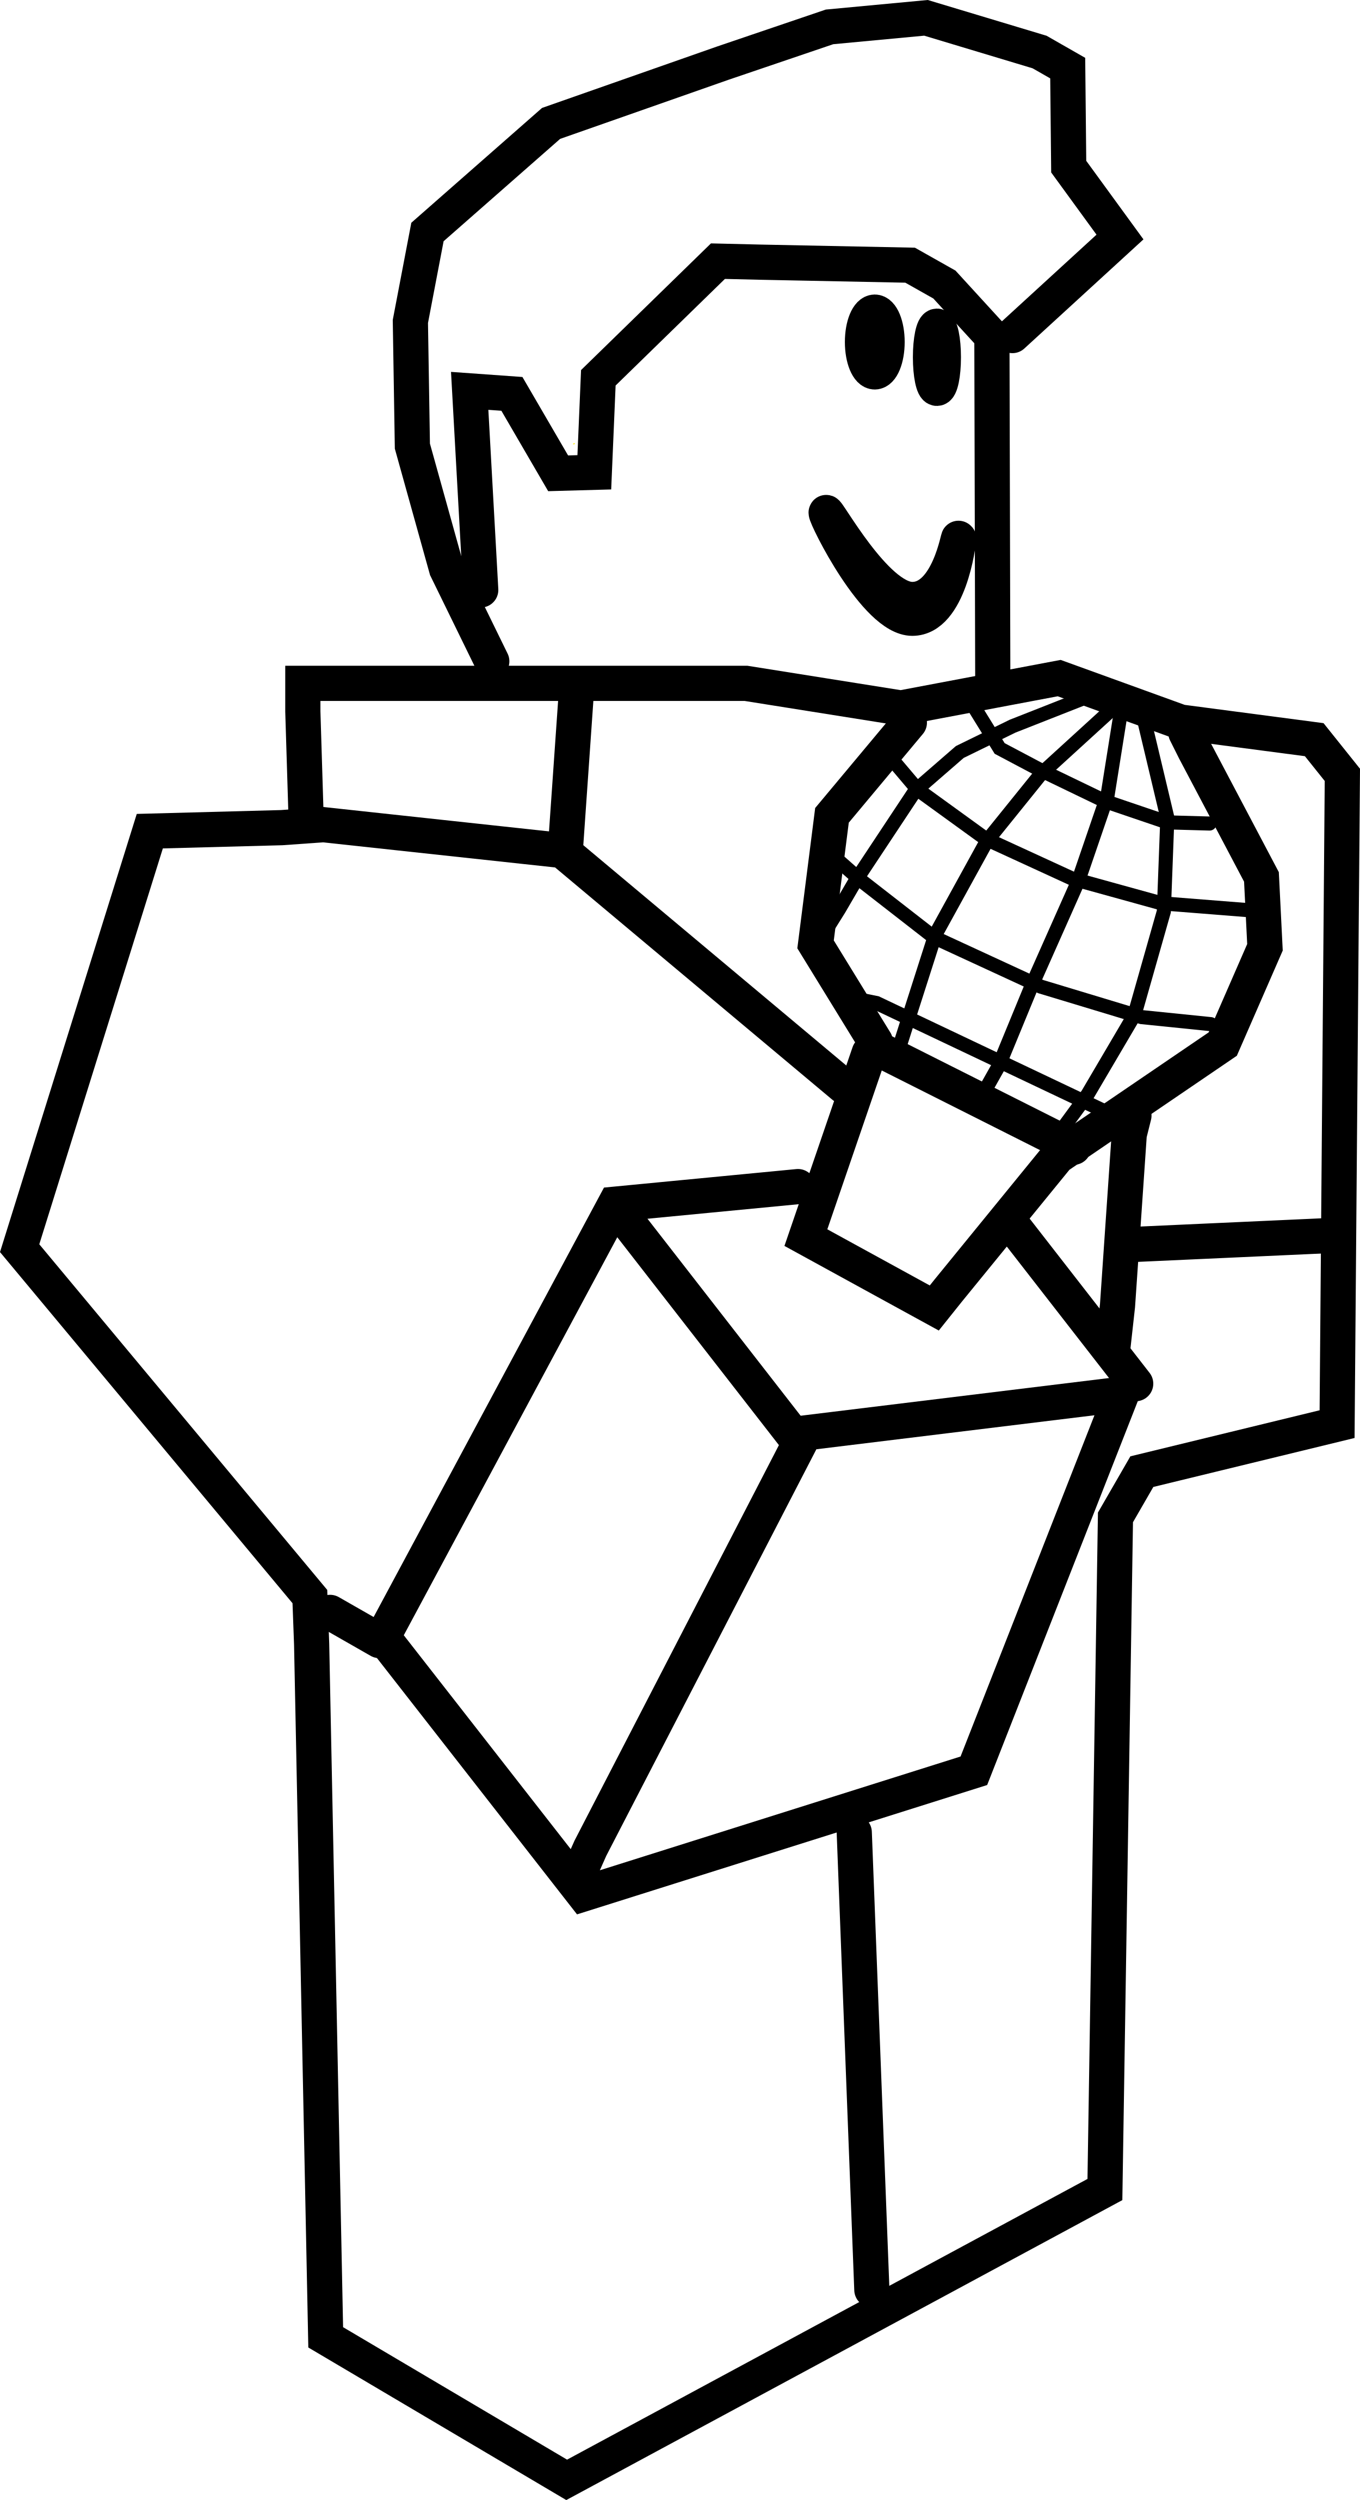<svg version="1.1" xmlns="http://www.w3.org/2000/svg" xmlns:xlink="http://www.w3.org/1999/xlink" width="193.299" height="355.215" viewBox="0,0,193.299,355.215"><g transform="translate(-143.208,-4.156)"><g data-paper-data="{&quot;isPaintingLayer&quot;:true}" fill-rule="nonzero" stroke-linejoin="miter" stroke-miterlimit="10" stroke-dasharray="" stroke-dashoffset="0" style="mix-blend-mode: normal"><path d="M311,106.75l19,2.5l4,5l-0.75,92.25l-27.75,6.75l-3.75,6.5l-1.5,95.5l-76.5,41.25l-34.25,-20.25l-2,-98.5l-0.25,-6.75l-41.25,-49.5l18.5,-59.25l18.75,-0.5l3.5,-0.25l-0.5,-16.25v-4h63l22,3.5l22.5,-4.25z" fill="none" stroke="#000000" stroke-width="5" stroke-linecap="round"/><path d="M311.75,108.25l1.25,2.5l9.5,18l0.5,10l-6,13.75l-23.5,16l-15.5,19l-2,2.5l-18.25,-10l9,-26.25" fill="none" stroke="#000000" stroke-width="5" stroke-linecap="round"/><path d="M225.125,271.25l2,-4.5l30.5,-59l45,-5.5l-21,53.5l-55.5,17.5l-28.5,-36.5l33,-61.5l26,-2.5" fill="none" stroke="#000000" stroke-width="5" stroke-linecap="round"/><path d="M231.625,176.75l24.5,31.5" fill="none" stroke="#000000" stroke-width="5" stroke-linecap="round"/><path d="M304.625,200.75l-17.5,-22.5" fill="none" stroke="#000000" stroke-width="5" stroke-linecap="round"/><path d="M197.125,237.25l-7,-4" fill="none" stroke="#000000" stroke-width="5" stroke-linecap="round"/><path d="M267.125,329.5l-2.5,-65" fill="none" stroke="#000000" stroke-width="5" stroke-linecap="round"/><path d="M186.125,121l37,4l40,33.5" fill="none" stroke="#000000" stroke-width="5" stroke-linecap="round"/><path d="M223.625,124l1.5,-21.5" fill="none" stroke="#000000" stroke-width="5" stroke-linecap="round"/><path d="M270.958,153.167l1.167,-3.667l4,-12.5l7.333,-13.333l7.667,-9.5l9.5,-8.667" fill="none" stroke="#000000" stroke-width="2" stroke-linecap="round"/><path d="M315.125,121.167l-6,-0.167l-8.833,-3l-9.333,-4.5l-5.667,-3l-3.5,-5.667" fill="none" stroke="#000000" stroke-width="2" stroke-linecap="round"/><path d="M302.458,105.667l-1.833,11.5l-4.167,12.167l-6.667,15l-4.667,11.333l-1.5,2.667" fill="none" stroke="#000000" stroke-width="2" stroke-linecap="round"/><path d="M260.792,136l1.667,-2.667l2.333,-4l8.5,-12.833l6.333,-5.5l7.5,-3.667l10.167,-4" fill="none" stroke="#000000" stroke-width="2" stroke-linecap="round"/><path d="M305.792,106.333l3.333,14l-0.5,13.333l-4.167,14.667l-6.667,11.333l-3.667,5" fill="none" stroke="#000000" stroke-width="2" stroke-linecap="round"/><path d="M267.625,152.167l-8.5,-13.833l2.333,-18.333l11,-13.167" fill="none" stroke="#000000" stroke-width="5" stroke-linecap="round"/><path d="M295.792,167.167l-27.167,-13.667" fill="none" stroke="#000000" stroke-width="5" stroke-linecap="round"/><path d="M320.958,133.5l-12.667,-1l-12.667,-3.5l-12.333,-5.667l-9.667,-7l-3.667,-4.333" fill="none" stroke="#000000" stroke-width="2" stroke-linecap="round"/><path d="M315.292,149.667l-9.833,-1l-14.333,-4.333l-15.167,-7l-10.5,-8.167l-2.833,-2.5" fill="none" stroke="#000000" stroke-width="2" stroke-linecap="round"/><path d="M265.292,146.167l2.5,0.5l32.667,15.5" fill="none" stroke="#000000" stroke-width="2" stroke-linecap="round"/><path d="M301.375,195.667l0.667,-6l1.667,-24.333l0.667,-2.667" fill="none" stroke="#000000" stroke-width="5" stroke-linecap="round"/><path d="M269.292,52.75c0,2.347 -0.783,4.25 -1.75,4.25c-0.967,0 -1.75,-1.903 -1.75,-4.25c0,-2.347 0.783,-4.25 1.75,-4.25c0.967,0 1.75,1.903 1.75,4.25z" fill="#000000" stroke="#000000" stroke-width="5" stroke-linecap="butt"/><path d="M275.458,54.917c0,-2.439 0.41,-4.417 0.917,-4.417c0.506,0 0.917,1.977 0.917,4.417c0,2.439 -0.41,4.417 -0.917,4.417c-0.506,0 -0.917,-1.977 -0.917,-4.417z" fill="none" stroke="#000000" stroke-width="5" stroke-linecap="butt"/><path d="M279.458,80.667c0,0.736 -1.383,11.333 -6.583,11.333c-5.201,0 -12.25,-14.264 -12.25,-15c0,-0.736 7.049,12.333 12.25,12.333c5.201,0 6.583,-9.403 6.583,-8.667z" fill="#000000" stroke="#000000" stroke-width="5" stroke-linecap="butt"/><path d="M333.042,179.667l-29.333,1.333" fill="none" stroke="#000000" stroke-width="5" stroke-linecap="round"/><path d="M219.697,65.632c-0.15,0.051 -0.293,0.116 -0.429,0.193c-0.086,0.021 -0.173,0.042 -0.26,0.063c0.004,-0.041 0.008,-0.081 0.012,-0.122c0.157,-0.177 0.314,-0.364 0.471,-0.557c0.055,0.148 0.124,0.29 0.206,0.423z" fill="#ffec00" stroke="none" stroke-width="0.5" stroke-linecap="butt"/><path d="" fill="#ffec00" stroke="none" stroke-width="0.5" stroke-linecap="butt"/><path d="M224.942,67.238c-0.117,0.026 -0.211,0.053 -0.276,0.074c-0,-0.015 -0,-0.03 -0.001,-0.044c0.041,-0.058 0.08,-0.121 0.115,-0.188c0.056,0.05 0.11,0.103 0.162,0.158z" fill="#ffec00" stroke="none" stroke-width="0.5" stroke-linecap="butt"/><path d="M211.536,87.976l-1.571,-28.286l6,0.429l6.571,11.286l5.143,-0.143l0.571,-13.429l17,-16.571l6,0.143l21.312,0.429l4.875,2.75l6.75,7.375l0.125,48.5" fill="none" stroke="#000000" stroke-width="5" stroke-linecap="round"/><path d="M213.107,98.119l-6.429,-13.143l-4.857,-17.429l-0.286,-17.714l2.429,-12.714l17.571,-15.429l24.429,-8.571l15.143,-5.143l13.714,-1.286l16.143,4.857l4,2.286l0.143,14l7.286,10l-15.286,14" fill="none" stroke="#000000" stroke-width="5" stroke-linecap="round"/></g></g></svg>